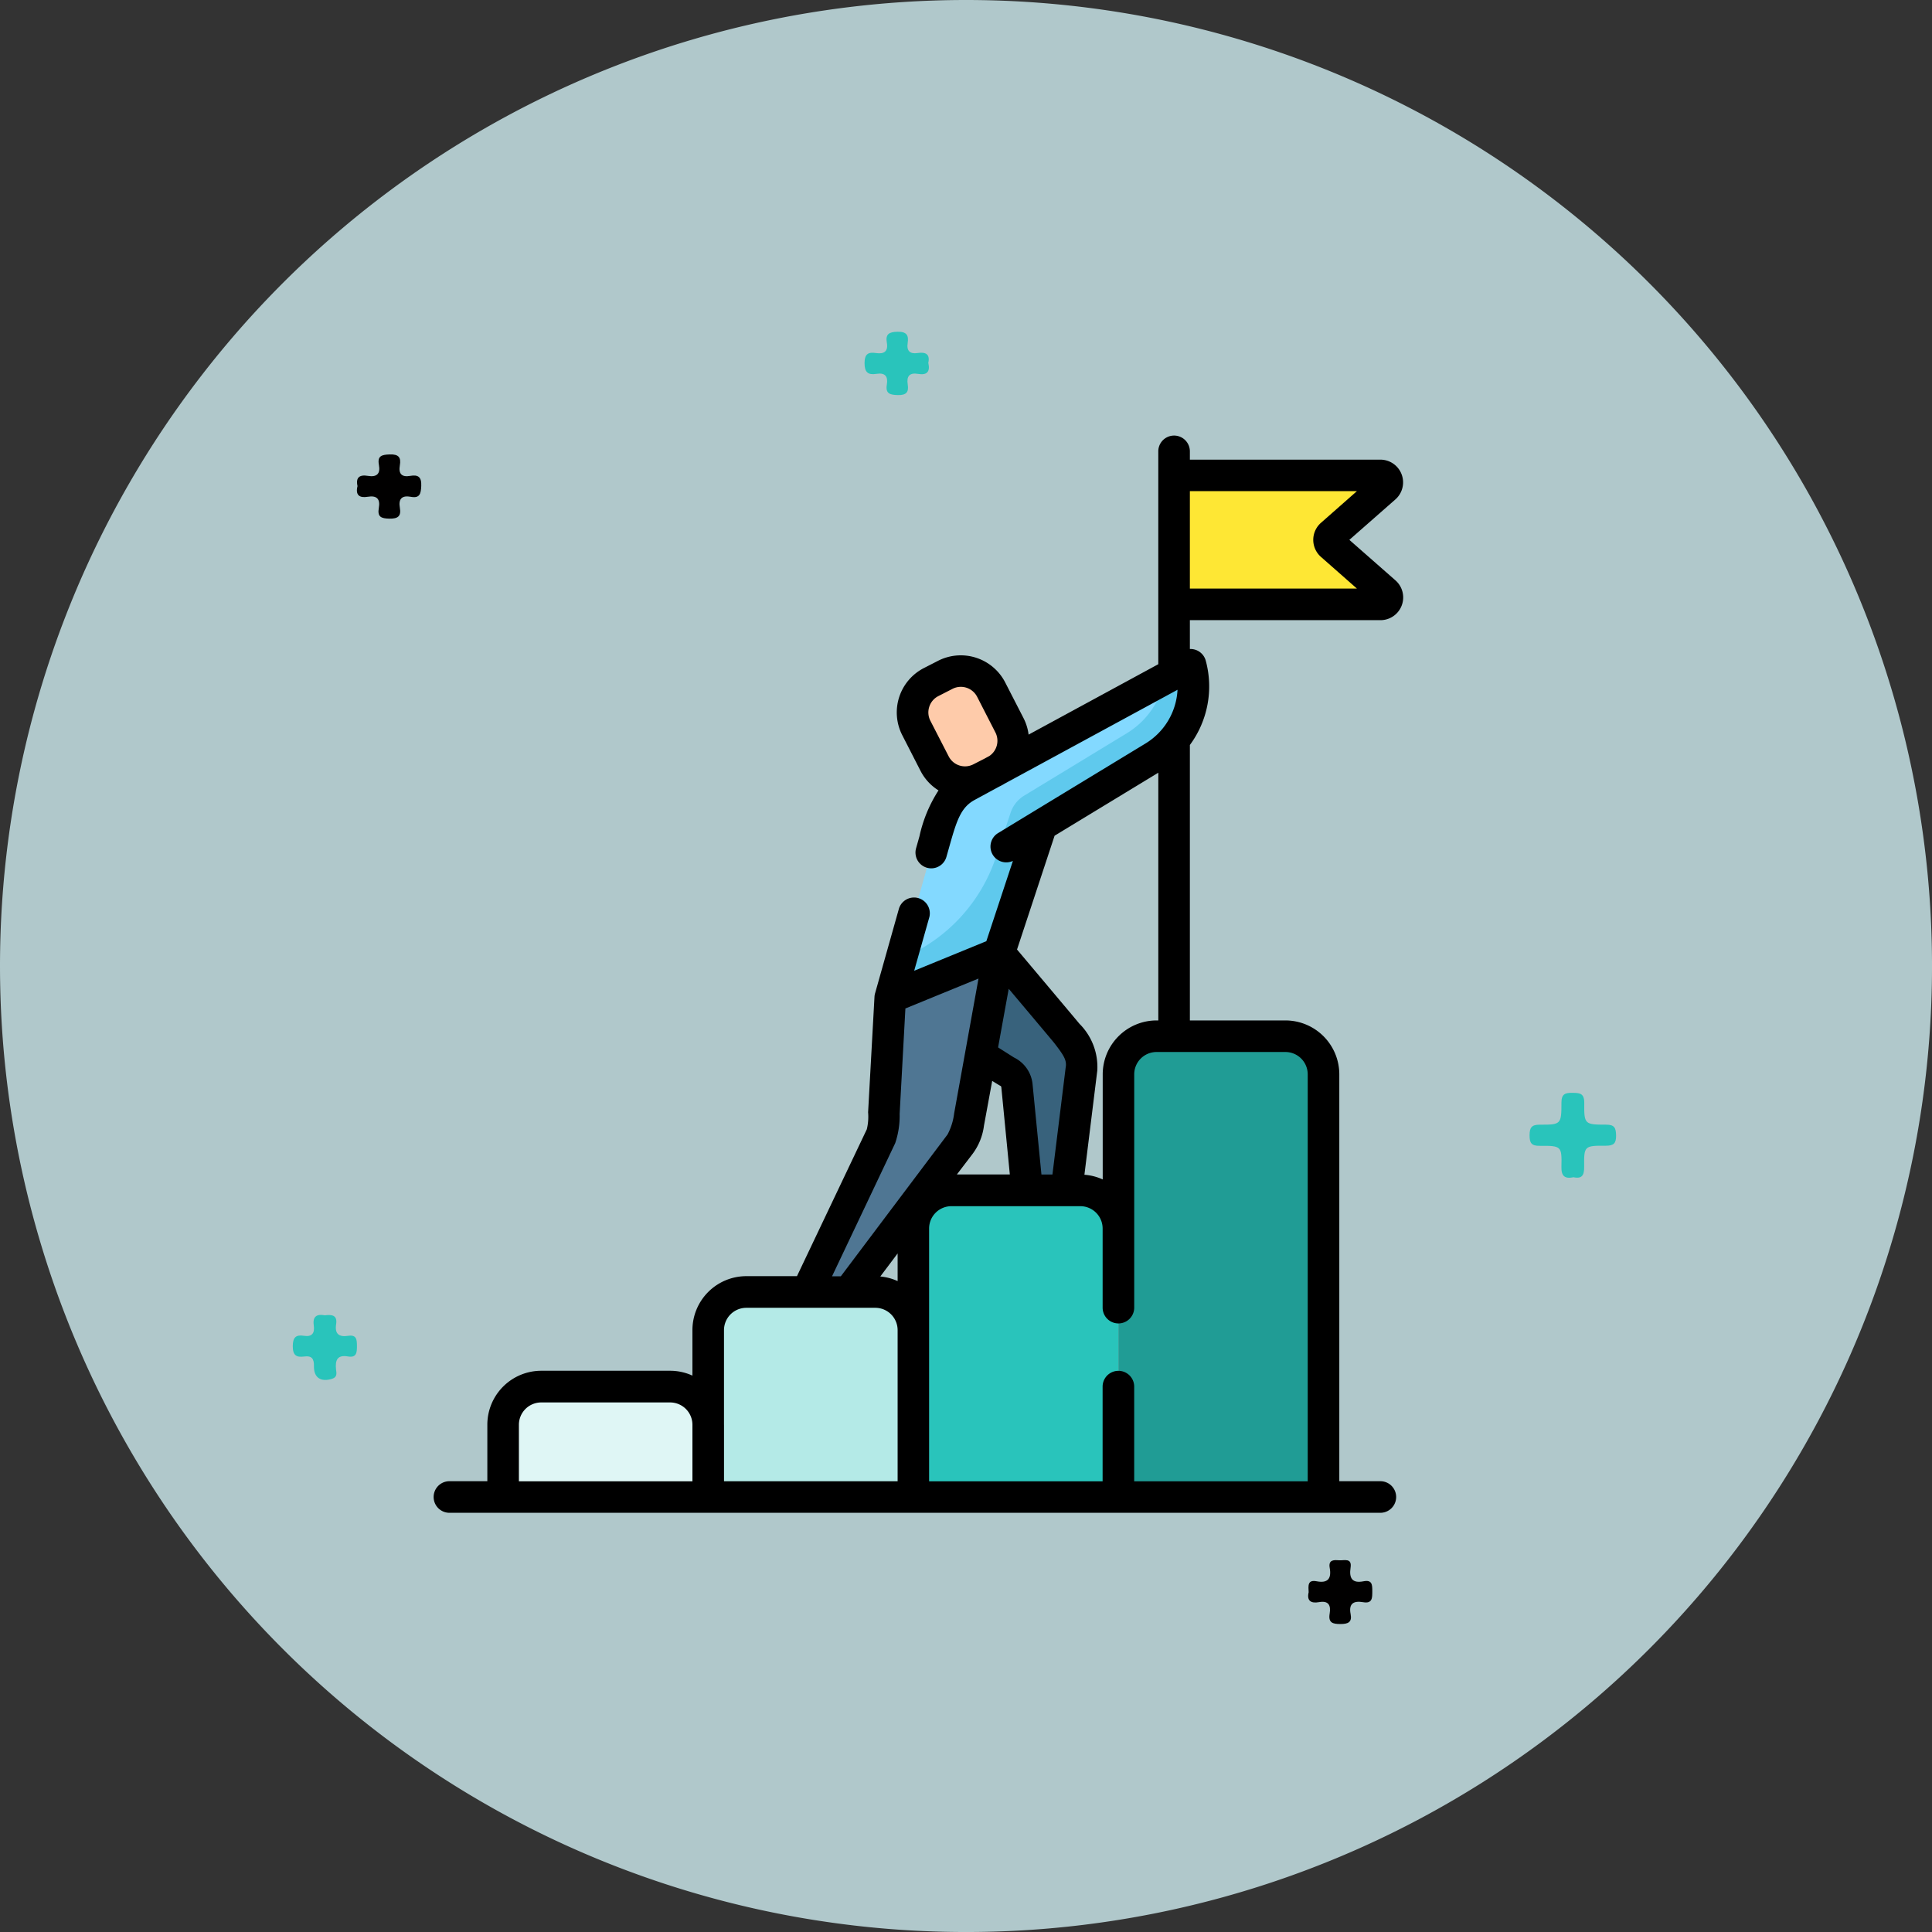 <svg xmlns="http://www.w3.org/2000/svg" width="90.773" height="90.773" viewBox="0 0 90.773 90.773">
  <rect x="0" y="0" width="90.773" height="90.773" fill="#333333" stroke="none"/>
  <g id="Grupo_156636" data-name="Grupo 156636" transform="translate(6399 6571)">
    <path id="Trazado_127482" data-name="Trazado 127482" d="M45.387,0A45.387,45.387,0,1,1,0,45.387,45.387,45.387,0,0,1,45.387,0Z" transform="translate(-6399 -6571)" fill="#b0c8cb"/>
    <g id="Grupo_156595" data-name="Grupo 156595" transform="translate(-6385.246 -6555.413)">
      <path id="Trazado_127053" data-name="Trazado 127053" d="M15.375,123.6c.416.093.513-.1.509-.492-.011-.974.006-.992,1.015-.986.375,0,.492-.114.485-.485-.007-.346-.07-.507-.469-.505-1.011,0-1.037-.017-1.026-1.026,0-.457-.219-.465-.558-.469s-.514.053-.514.459c0,1.022-.021,1.041-1.019,1.037-.386,0-.478.138-.479.5s.091.5.477.494c1.018-.006,1.042.013,1.02.978-.011.448.155.579.561.5" transform="translate(44.792 -83.878)" fill="#29c4bb"/>
      <path id="Trazado_127054" data-name="Trazado 127054" d="M213.5,151.159c-.373-.071-.579.052-.518.474.051.353-.071.55-.461.489s-.522.081-.525.492c0,.431.173.53.54.481.351-.047.462.105.455.455-.011.547.328.757.857.591.251-.079.2-.279.18-.437-.044-.432.055-.7.565-.611.395.067.419-.181.418-.484s-.013-.548-.414-.486c-.432.067-.636-.091-.564-.547.068-.436-.211-.455-.533-.417" transform="translate(-211.994 -104.948)" fill="#29c4bb"/>
      <path id="Trazado_127055" data-name="Trazado 127055" d="M207.478,69.132c-.1.416.094.558.484.492.422-.071.594.1.52.521s.1.5.5.507.558-.116.488-.511c-.075-.42.1-.594.518-.515s.471-.145.487-.509c.019-.427-.147-.539-.519-.474-.4.071-.555-.1-.487-.492.066-.378-.056-.531-.477-.516-.371.013-.586.066-.506.491s-.105.586-.52.516c-.39-.066-.58.074-.483.49" transform="translate(-204.437 -61.871)" fill="#010000"/>
      <path id="Trazado_127056" data-name="Trazado 127056" d="M51.8,186.5c-.091.388.1.53.488.46.455-.082.563.155.5.538-.072.426.134.493.509.49.358,0,.55-.083.475-.469-.1-.507.155-.631.591-.556s.427-.206.428-.513-.006-.549-.411-.47c-.544.108-.683-.154-.61-.641.07-.466-.285-.332-.522-.346s-.531-.047-.458.357c.09.5-.085.732-.614.63-.442-.085-.388.223-.375.519" transform="translate(-4.069 -127.272)" fill="#010000"/>
      <path id="Trazado_127057" data-name="Trazado 127057" d="M124.759,17.292c.1-.443-.141-.529-.5-.475s-.524-.1-.467-.47-.053-.539-.479-.53c-.392.008-.571.109-.5.512s-.121.547-.507.489c-.358-.054-.538.032-.54.47s.167.569.558.507c.413-.066.553.122.489.507-.072.432.16.482.524.49.389.008.516-.138.458-.495-.062-.391.082-.57.49-.5s.569-.1.48-.5" transform="translate(-94.9 -15.817)" fill="#29c4bb"/>
    </g>
    <g id="objetivo" transform="translate(-6378.626 -6550.535)">
      <path id="Trazado_128978" data-name="Trazado 128978" d="M42.659,457.19H33.023v-3.4A1.791,1.791,0,0,1,34.814,452h6.055a1.791,1.791,0,0,1,1.791,1.791Zm0,0" transform="translate(-29.759 -407.316)" fill="#dff6f5"/>
      <path id="Trazado_128979" data-name="Trazado 128979" d="M140.133,416.67H130.5v-7.844a1.791,1.791,0,0,1,1.791-1.791h6.055a1.791,1.791,0,0,1,1.791,1.791Zm0,0" transform="translate(-117.596 -366.796)" fill="#b4eae7"/>
      <path id="Trazado_128980" data-name="Trazado 128980" d="M237.609,373.141h-9.636v-12.62a1.791,1.791,0,0,1,1.791-1.791h6.055a1.791,1.791,0,0,1,1.791,1.791Zm0,0" transform="translate(-205.435 -323.267)" fill="#29c4bb"/>
      <path id="Trazado_128981" data-name="Trazado 128981" d="M335.085,307.114h-9.636V287.251a1.791,1.791,0,0,1,1.791-1.791h6.055a1.791,1.791,0,0,1,1.791,1.791Zm0,0" transform="translate(-293.276 -257.24)" fill="#209c95"/>
      <path id="Trazado_128982" data-name="Trazado 128982" d="M351.906,24.965H361.6a.326.326,0,0,0,.215-.57L359.3,22.178a.326.326,0,0,1,0-.489l2.518-2.217a.326.326,0,0,0-.215-.57h-9.692Zm0,0" transform="translate(-317.117 -17.034)" fill="#fee734"/>
      <path id="Trazado_128983" data-name="Trazado 128983" d="M231.119,108.93l-10.5,5.7c-.937.509-1.193,1.4-1.52,2.555l-2.088,7.383,5.117-2.1,1.986-6,5.284-3.21A3.867,3.867,0,0,0,231.119,108.93Zm0,0" transform="translate(-195.558 -98.161)" fill="#83d9ff"/>
      <path id="Trazado_128984" data-name="Trazado 128984" d="M231.119,108.93l-1.211.658a3.865,3.865,0,0,1-1.787,2.563l-4.814,2.925a1.494,1.494,0,0,0-.642.807l-.687,2.078a7.792,7.792,0,0,1-4.443,4.763l-.522,1.847,5.117-2.1,1.986-6,5.284-3.21a3.867,3.867,0,0,0,1.721-4.33Zm0,0" transform="translate(-195.558 -98.161)" fill="#5fc9ed"/>
      <path id="Trazado_128985" data-name="Trazado 128985" d="M222.129,245.926l3.024,3.573c.5.663.937,1.13.846,1.86l-.707,5.716h-1.845l-.482-4.914a.821.821,0,0,0-.492-.673l-5.46-3.465Zm0,0" transform="translate(-195.558 -221.614)" fill="#38627c"/>
      <path id="Trazado_128986" data-name="Trazado 128986" d="M181.382,248.023l-.3,5.418a2.38,2.38,0,0,1-.132,1.087l-3.482,7.326h1.957l5.235-6.954a2.83,2.83,0,0,0,.444-1.285l1.388-7.688Zm0,0" transform="translate(-159.928 -221.614)" fill="#4f7693"/>
      <path id="Trazado_128987" data-name="Trazado 128987" d="M231.31,112.805l.859,1.676a1.6,1.6,0,0,1-.7,2.157l-.664.34a1.6,1.6,0,0,1-2.157-.7l-.859-1.676a1.6,1.6,0,0,1,.7-2.157l.664-.34A1.6,1.6,0,0,1,231.31,112.805Zm0,0" transform="translate(-205.115 -100.867)" fill="#fecbaa"/>
      <path id="Trazado_128988" data-name="Trazado 128988" d="M45.187,6.8,43.024,4.9,45.187,3a1.068,1.068,0,0,0-.706-1.869H35.531V.742a.742.742,0,0,0-1.484,0v10l-6.093,3.308a2.347,2.347,0,0,0-.241-.779L26.855,11.6A2.347,2.347,0,0,0,23.7,10.582l-.664.34a2.344,2.344,0,0,0-1.018,3.155l.858,1.676a2.33,2.33,0,0,0,.845.918,6.5,6.5,0,0,0-.894,2.152l-.16.566a.742.742,0,0,0,.512.916.73.73,0,0,0,.2.028.742.742,0,0,0,.714-.54l.16-.565c.325-1.147.525-1.761,1.16-2.106l1.14-.619.141-.072c.047-.024.09-.051.135-.078l8.122-4.41a3.14,3.14,0,0,1-1.5,2.521l-5.282,3.209-.018.011-1.644,1a.742.742,0,0,0,.709,1.3l-1.247,3.771-.912.374-2.479,1.016.714-2.526a.742.742,0,0,0-1.428-.4L20.74,26.207a.712.712,0,0,0-.027.161l-.3,5.426a2.483,2.483,0,0,1-.061.8l-3.281,6.9H14.692a2.535,2.535,0,0,0-2.533,2.532v2.141a2.513,2.513,0,0,0-1.049-.228H5.055a2.535,2.535,0,0,0-2.532,2.532v2.657H.742a.742.742,0,1,0,0,1.484H44.481a.742.742,0,1,0,0-1.484H42.552V30.011a2.535,2.535,0,0,0-2.532-2.532H35.531V14.537a4.626,4.626,0,0,0,.745-3.965.742.742,0,0,0-.745-.544V8.673h8.95A1.068,1.068,0,0,0,45.187,6.8Zm-21.9,5.94a.855.855,0,0,1,.427-.5l.664-.34a.861.861,0,0,1,1.158.373l.859,1.676a.862.862,0,0,1-.286,1.106l-.242.131-.51.261a.861.861,0,0,1-1.158-.374L23.339,13.4a.855.855,0,0,1-.053-.656ZM21.8,39.726a2.518,2.518,0,0,0-.814-.217l.814-1.082Zm3.522-5.977a2.8,2.8,0,0,0,.535-1.329c.02-.1.386-2.1.386-2.1s.346.216.383.231a.079.079,0,0,1,.046.065l.4,4.1H24.584ZM29.7,29.653l-.626,5.065h-.517l-.417-4.244a1.563,1.563,0,0,0-.874-1.254l-.746-.473.5-2.755s2.094,2.487,2.142,2.551c.433.563.582.789.541,1.11Zm-8.013,3.59a4.022,4.022,0,0,0,.208-1.377l.27-4.949L25.6,25.511l-.624,3.455c0,.009,0,.019-.005.028l-.516,2.856a2.826,2.826,0,0,1-.31.988L19.132,39.5h-.413ZM4.006,46.475a1.05,1.05,0,0,1,1.049-1.048H11.11a1.05,1.05,0,0,1,1.049,1.048v2.657H4.006Zm9.636,0V42.03a1.05,1.05,0,0,1,1.049-1.049h6.055A1.05,1.05,0,0,1,21.8,42.03v7.1H13.643V46.475ZM41.068,30.011V49.132H32.915V44.684a.742.742,0,0,0-1.484,0v4.448H23.279V37.254a1.05,1.05,0,0,1,1.049-1.048h6.055a1.05,1.05,0,0,1,1.049,1.048v3.719a.742.742,0,1,0,1.484,0V30.011a1.05,1.05,0,0,1,1.049-1.049h6.054a1.05,1.05,0,0,1,1.049,1.049Zm-7.1-2.532a2.535,2.535,0,0,0-2.532,2.532V34.95a2.511,2.511,0,0,0-.86-.22l.605-4.894a2.865,2.865,0,0,0-.838-2.2c-.05-.065-2.933-3.489-2.933-3.489L29.175,18.8l4.873-2.96V27.479ZM35.531,7.189V2.611h7.848L41.689,4.1a1.067,1.067,0,0,0,0,1.6l1.69,1.488H35.531Zm0,0" transform="translate(0 0)"/>
    </g>
  </g>
</svg>
